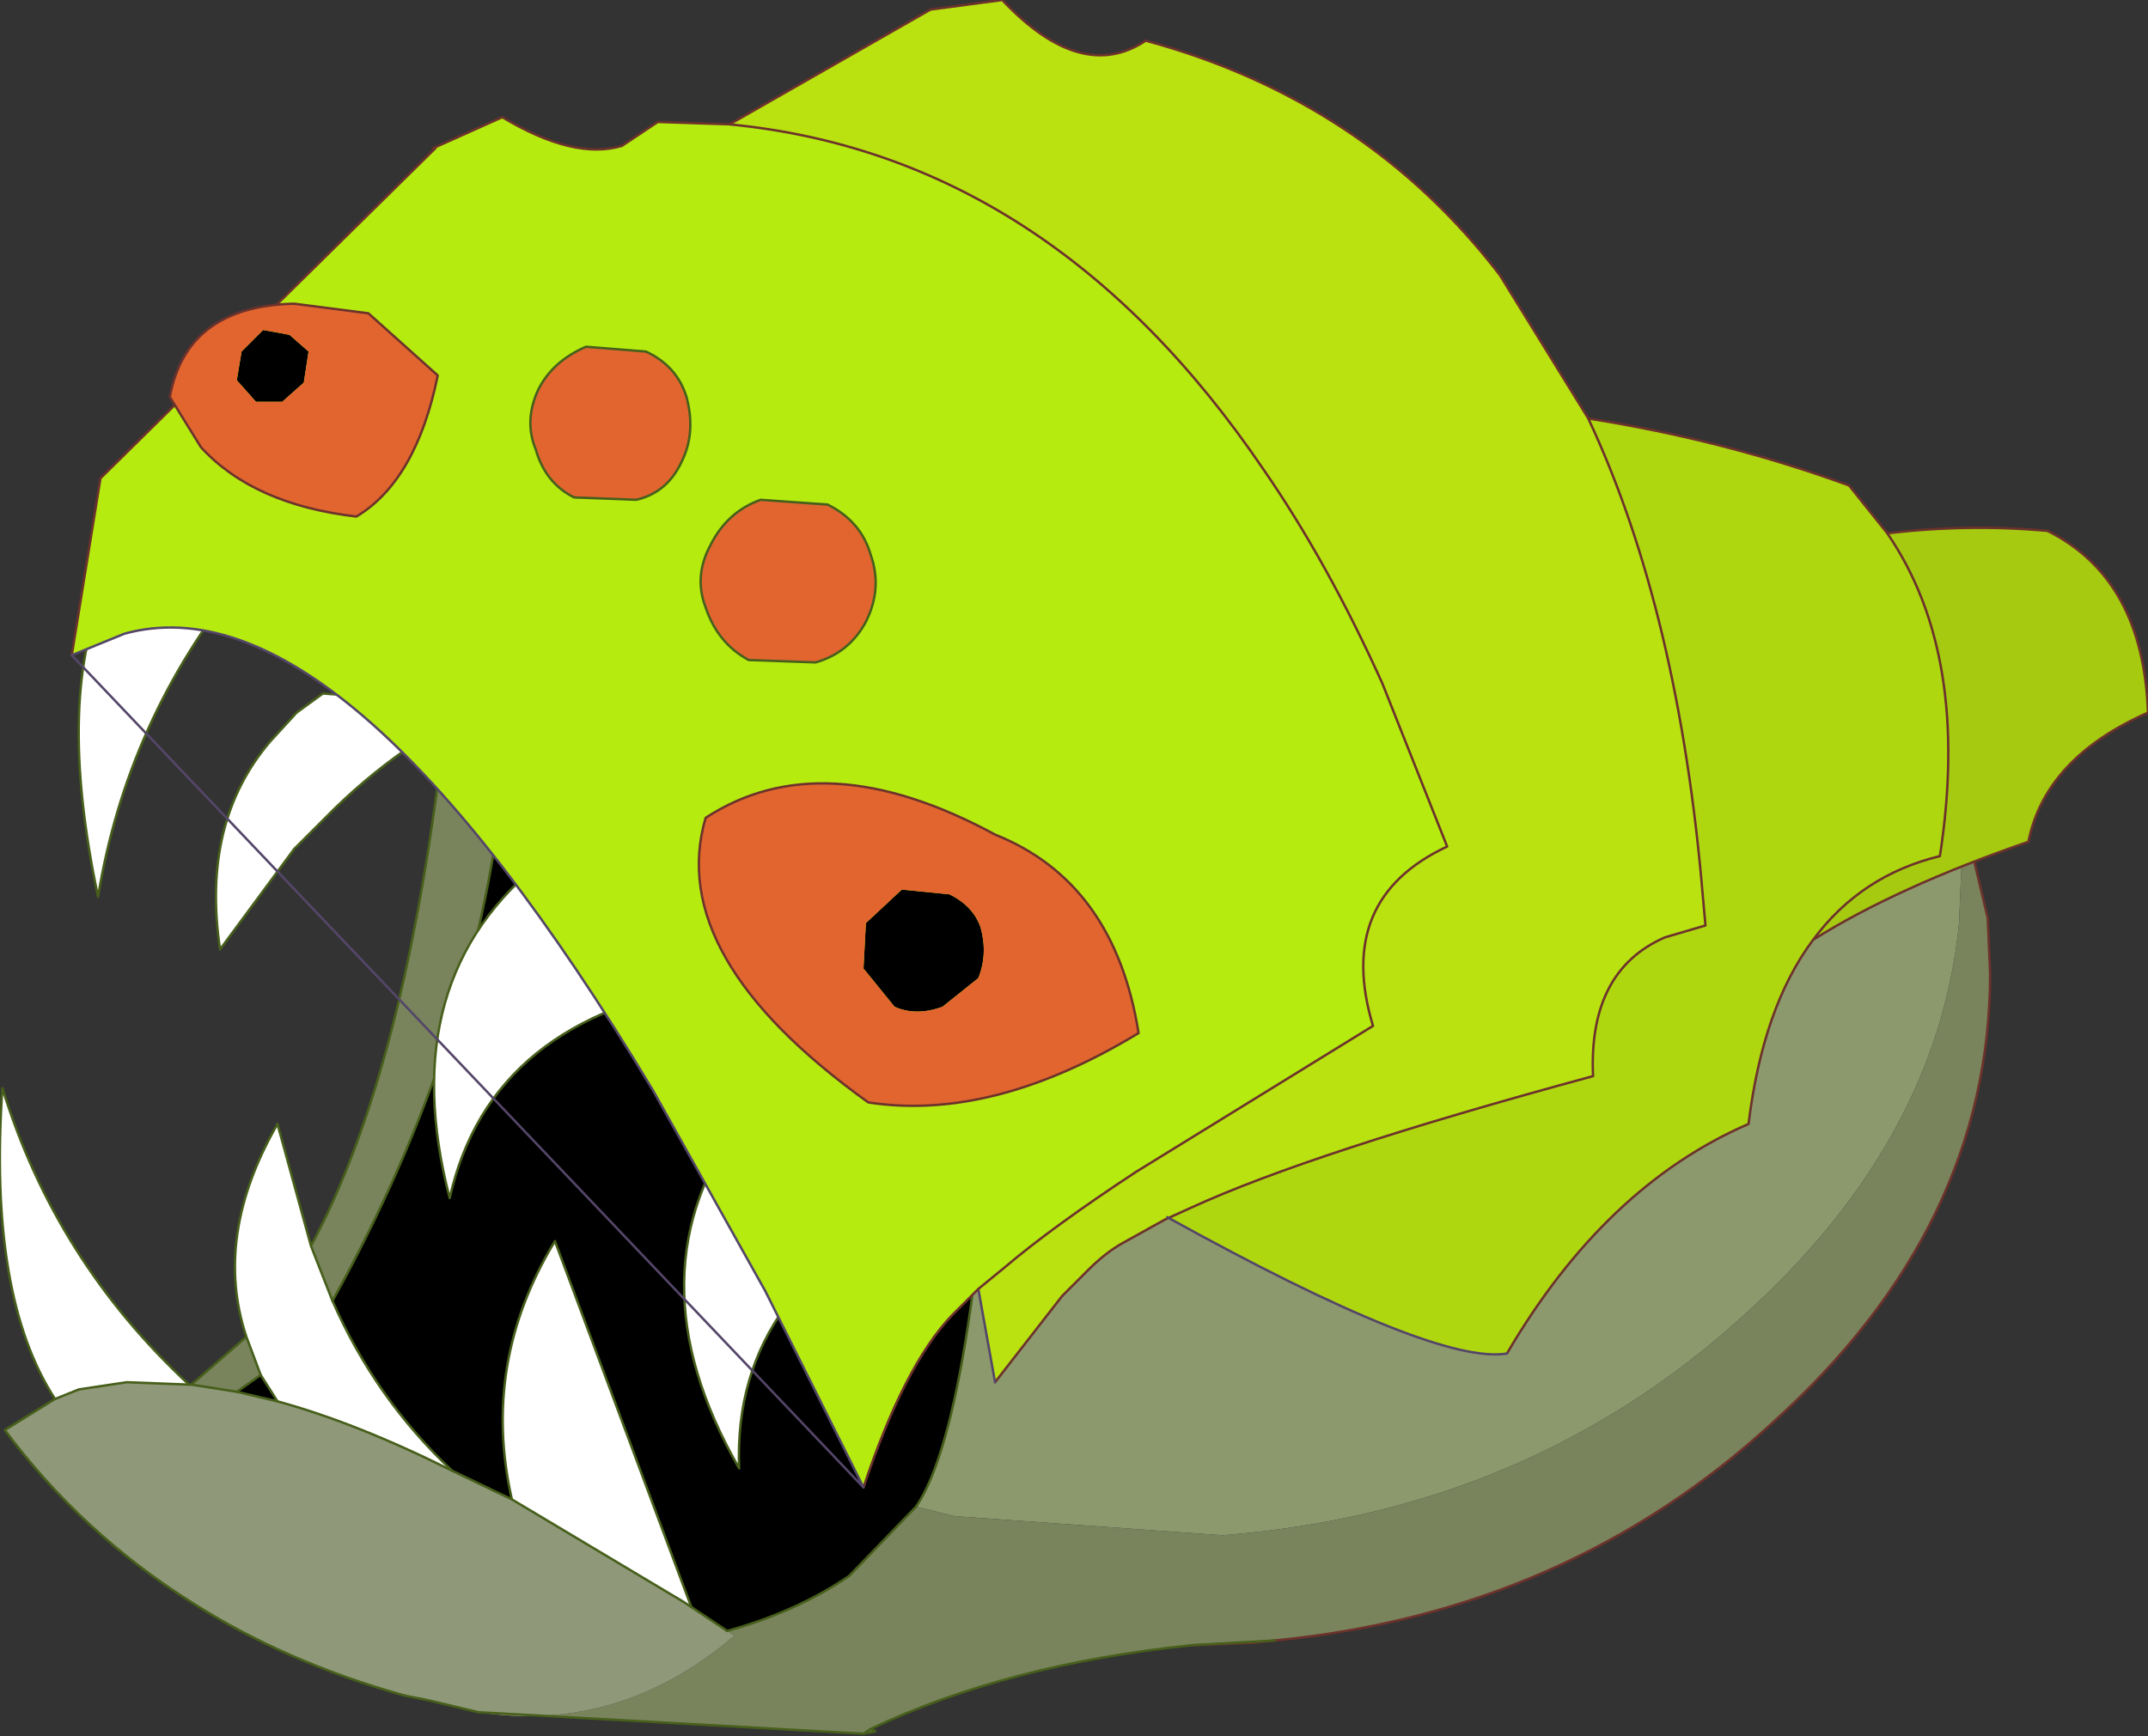 <?xml version="1.0" encoding="UTF-8" standalone="no"?>
<svg xmlns:xlink="http://www.w3.org/1999/xlink" height="36.3px" width="44.9px" xmlns="http://www.w3.org/2000/svg">
  <rect width="100%" height="100%" fill="#333333" stroke="none"/>
  <g transform="matrix(1.0, 0.0, 0.0, 1.0, 26.15, 21.5)">
    <path d="M14.75 -5.05 L14.85 -3.4 14.8 -2.2 Q14.35 2.35 10.3 6.0 5.8 10.1 -0.6 10.6 L-6.2 10.2 -7.0 10.0 Q-5.7 8.1 -5.25 -1.45 L-14.0 -4.4 Q-12.9 -6.4 -10.95 -8.2 -6.4 -12.3 0.0 -12.75 5.65 -13.2 9.85 -10.55 10.65 -10.4 11.3 -9.9 L12.1 -8.85 12.25 -8.7 12.55 -8.4 Q14.0 -6.9 14.75 -5.05" fill="#8c996d" fill-rule="evenodd" stroke="none"/>
    <path d="M-7.0 10.0 L-6.2 10.2 -0.6 10.6 Q5.8 10.1 10.3 6.0 14.35 2.35 14.8 -2.2 L14.85 -3.4 14.75 -5.05 15.4 -2.3 15.45 -1.15 Q15.45 4.15 10.9 8.25 6.6 12.2 0.5 12.8 L0.0 12.85 -1.25 12.9 Q-5.1 13.3 -7.95 14.65 L-8.1 14.75 -16.15 14.3 Q-13.2 14.75 -10.8 12.7 L-10.95 12.6 Q-9.5 12.2 -8.4 11.45 L-7.0 10.0 M0.5 12.8 L-1.25 12.9 0.5 12.8 M-16.85 -6.35 L-15.6 -5.5 Q-16.1 0.1 -19.2 5.7 L-19.65 4.55 Q-17.65 0.85 -16.85 -6.35 M-21.2 7.6 L-22.15 7.45 -21.0 6.45 -20.7 7.25 -21.2 7.6 M-5.2 12.55 L-5.15 12.55 -5.2 12.55" fill="#79835c" fill-rule="evenodd" stroke="none"/>
    <path d="M-10.95 12.6 L-10.8 12.7 Q-13.2 14.75 -16.15 14.3 L-17.2 14.05 -17.7 13.95 Q-20.2 13.25 -22.15 12.0 -24.45 10.55 -26.05 8.4 L-25.0 7.75 -24.5 7.55 -23.5 7.4 -22.2 7.45 -22.15 7.45 -21.2 7.6 -20.35 7.8 Q-18.7 8.25 -16.7 9.25 L-15.45 9.85 -11.85 12.0 -11.7 12.1 -10.95 12.6 M-8.1 14.75 L-7.95 14.65 -7.85 14.7 -8.1 14.75" fill="#8f9878" fill-rule="evenodd" stroke="none"/>
    <path d="M-15.45 9.85 Q-16.1 7.0 -14.55 4.45 L-11.7 12.1 -11.85 12.0 -15.45 9.85 M-19.65 4.55 L-19.2 5.7 Q-18.3 7.75 -16.7 9.25 -18.7 8.25 -20.35 7.8 L-20.7 7.25 -21.0 6.45 Q-21.7 4.35 -20.35 2.0 L-19.65 4.55 M-22.15 7.45 L-22.2 7.45 -23.5 7.4 -24.5 7.55 -25.0 7.75 Q-26.4 5.6 -26.1 1.25 -25.0 4.85 -22.2 7.45 L-22.15 7.45" fill="#ffffff" fill-rule="evenodd" stroke="none"/>
    <path d="M-7.0 10.0 L-8.4 11.45 Q-9.5 12.2 -10.95 12.6 L-11.7 12.1 -14.55 4.45 Q-16.1 7.0 -15.45 9.85 L-16.7 9.25 Q-18.3 7.75 -19.2 5.7 -16.1 0.1 -15.6 -5.5 L-14.0 -4.4 -5.25 -1.45 Q-5.7 8.1 -7.0 10.0 M-20.35 7.8 L-21.2 7.6 -20.7 7.25 -20.35 7.8" fill="#000000" fill-rule="evenodd" stroke="none"/>
    <path d="M0.5 12.8 Q6.6 12.2 10.9 8.25 15.45 4.15 15.45 -1.15 L15.4 -2.3 14.75 -5.05 Q14.0 -6.9 12.55 -8.4 L12.25 -8.7 12.1 -8.85 11.3 -9.9 Q10.65 -10.4 9.85 -10.55 5.65 -13.2 0.0 -12.75 -6.4 -12.3 -10.95 -8.2 -12.9 -6.4 -14.0 -4.4 M-1.25 12.9 L0.0 12.85 0.5 12.8" fill="none" stroke="#6c322b" stroke-linecap="round" stroke-linejoin="round" stroke-width="0.05"/>
    <path d="M-7.0 10.0 L-8.4 11.45 Q-9.5 12.2 -10.95 12.6 M-8.1 14.75 L-7.95 14.65 Q-5.1 13.3 -1.25 12.9 L0.5 12.8 M-14.0 -4.4 L-5.25 -1.45 Q-5.7 8.1 -7.0 10.0 M-16.85 -6.35 L-15.6 -5.5 -14.0 -4.4 M-15.45 9.85 Q-16.1 7.0 -14.55 4.45 L-11.7 12.1 M-19.2 5.7 Q-16.1 0.1 -15.6 -5.5 M-16.7 9.25 Q-18.7 8.25 -20.35 7.8 M-17.7 13.95 L-17.2 14.05 -16.15 14.3 M-20.7 7.25 L-21.2 7.6 M-22.2 7.45 Q-25.0 4.85 -26.1 1.25 -26.4 5.6 -25.0 7.75" fill="none" stroke="#475f1b" stroke-linecap="round" stroke-linejoin="round" stroke-width="0.05"/>
    <path d="M-16.15 14.3 L-8.1 14.75 -7.85 14.7 -7.95 14.65 M-16.7 9.25 L-15.45 9.85 -11.85 12.0 -11.7 12.1 -10.95 12.6 M-19.65 4.55 L-19.2 5.7 Q-18.3 7.75 -16.7 9.25 M-20.35 7.8 L-21.2 7.6 -22.15 7.45 -22.2 7.45 -23.5 7.4 -24.5 7.55 -25.0 7.75 -26.05 8.4 Q-24.45 10.55 -22.15 12.0 -20.2 13.25 -17.7 13.95 M-20.7 7.25 L-21.0 6.45 -22.15 7.45 -22.2 7.45 M-20.35 7.8 L-20.7 7.25 M-21.0 6.45 Q-21.7 4.35 -20.35 2.0 L-19.65 4.55 Q-17.65 0.85 -16.85 -6.35" fill="none" stroke="#475f1b" stroke-linecap="round" stroke-linejoin="round" stroke-width="0.05"/>
    <path d="M-10.9 -18.9 L-6.7 -21.3 -5.2 -21.5 Q-3.55 -19.75 -2.2 -20.65 2.4 -19.4 5.2 -15.75 L7.05 -12.75 Q8.95 -8.7 9.45 -2.7 L9.5 -2.15 8.65 -1.9 Q7.05 -1.2 7.15 1.0 1.25 2.6 -1.25 3.75 L-1.8 4.0 -2.7 4.5 Q-3.05 4.7 -3.4 5.05 L-3.95 5.6 -5.35 7.4 -5.7 5.45 -5.15 5.0 Q-4.15 4.15 -2.4 3.0 L2.55 -0.05 Q1.75 -2.7 4.1 -3.8 L2.75 -7.2 Q1.6 -9.75 0.25 -11.7 -4.2 -18.25 -10.9 -18.9" fill="#b9e210" fill-rule="evenodd" stroke="none"/>
    <path d="M7.05 -12.75 Q9.9 -12.3 12.5 -11.35 L13.3 -10.35 Q15.05 -7.8 14.4 -3.6 12.75 -3.2 11.75 -1.85 10.7 -0.45 10.4 2.0 7.4 3.3 5.35 6.8 3.85 7.05 -1.75 3.95 L-1.8 4.0 -1.25 3.75 Q1.25 2.6 7.15 1.0 7.05 -1.2 8.65 -1.9 L9.5 -2.15 9.45 -2.7 Q8.95 -8.7 7.05 -12.75" fill="#afd70f" fill-rule="evenodd" stroke="none"/>
    <path d="M13.3 -10.35 Q15.0 -10.55 16.65 -10.4 18.65 -9.4 18.75 -6.6 16.6 -5.65 16.25 -3.9 13.5 -2.95 11.75 -1.85 12.75 -3.2 14.4 -3.6 15.05 -7.8 13.3 -10.35" fill="#a5ca0f" fill-rule="evenodd" stroke="none"/>
    <path d="M-10.9 -18.9 L-6.7 -21.3 -5.2 -21.5 Q-3.55 -19.75 -2.2 -20.65 2.4 -19.4 5.2 -15.75 L7.05 -12.75 Q9.9 -12.3 12.5 -11.35 L13.3 -10.35 Q15.0 -10.55 16.65 -10.4 18.65 -9.4 18.75 -6.6 16.6 -5.65 16.25 -3.9 13.5 -2.95 11.75 -1.85 10.7 -0.45 10.4 2.0 7.4 3.3 5.35 6.8 M-1.8 4.0 L-2.7 4.5 Q-3.05 4.7 -3.4 5.05 L-3.95 5.6 -5.35 7.4 M7.05 -12.75 Q8.95 -8.7 9.45 -2.7 L9.5 -2.15 8.65 -1.9 Q7.05 -1.2 7.15 1.0 1.25 2.6 -1.25 3.75 L-1.8 4.0 M11.75 -1.85 Q12.75 -3.2 14.4 -3.6 15.05 -7.8 13.3 -10.35" fill="none" stroke="#6c322b" stroke-linecap="round" stroke-linejoin="round" stroke-width="0.05"/>
    <path d="M5.35 6.8 Q3.85 7.05 -1.75 3.95 M-5.35 7.4 L-5.7 5.45" fill="none" stroke="#544668" stroke-linecap="round" stroke-linejoin="round" stroke-width="0.05"/>
    <path d="M-23.9 -9.3 L-23.4 -9.2 -22.4 -9.2 -21.1 -9.4 Q-23.5 -6.45 -24.1 -2.75 -25.0 -7.0 -23.9 -9.3 M-15.5 -7.0 Q-17.5 -6.2 -19.15 -4.6 L-20.0 -3.75 -21.55 -1.65 Q-21.95 -4.3 -20.5 -6.0 L-19.95 -6.6 -19.4 -7.0 Q-17.7 -6.85 -15.5 -7.0 M-11.3 -1.05 L-11.2 -0.95 Q-15.9 -0.25 -16.75 3.55 -17.95 -1.05 -14.75 -3.55 L-11.3 -1.05 M-10.7 9.2 Q-13.05 5.1 -10.6 1.85 L-6.65 3.35 -6.5 3.45 Q-10.85 5.3 -10.7 9.2" fill="#ffffff" fill-rule="evenodd" stroke="none"/>
    <path d="M-21.1 -9.4 L-22.4 -9.2 -23.4 -9.2 -23.9 -9.3 M-19.4 -7.0 L-19.95 -6.6 -20.5 -6.0 Q-21.95 -4.3 -21.55 -1.65 L-20.0 -3.75 -19.15 -4.6 Q-17.5 -6.2 -15.5 -7.0 M-11.3 -1.05 L-11.2 -0.95 Q-15.9 -0.25 -16.75 3.55 -17.95 -1.05 -14.75 -3.55 L-11.3 -1.05 M-10.7 9.2 Q-13.05 5.1 -10.6 1.85 L-6.65 3.35 -6.5 3.45 Q-10.85 5.3 -10.7 9.2" fill="none" stroke="#475f1b" stroke-linecap="round" stroke-linejoin="round" stroke-width="0.05"/>
    <path d="M-23.9 -9.3 Q-25.0 -7.0 -24.1 -2.75 -23.5 -6.45 -21.1 -9.4 M-15.5 -7.0 Q-17.7 -6.85 -19.4 -7.0" fill="none" stroke="#475f1b" stroke-linecap="round" stroke-linejoin="round" stroke-width="0.05"/>
    <path d="M-17.1 -18.4 L-15.65 -19.05 Q-14.15 -18.15 -13.15 -18.45 L-12.4 -18.95 -10.9 -18.9 Q-4.2 -18.25 0.25 -11.7 1.6 -9.75 2.75 -7.2 L4.1 -3.8 Q1.75 -2.7 2.55 -0.05 L-2.4 3.0 Q-4.15 4.15 -5.15 5.0 L-5.7 5.45 -6.25 6.0 Q-7.25 7.05 -8.1 9.6 L-10.15 5.5 -12.5 1.3 Q-19.0 -9.5 -23.55 -8.25 L-24.65 -7.8 -24.05 -11.5 -17.05 -18.4 -17.1 -18.4" fill="#b5eb0f" fill-rule="evenodd" stroke="none"/>
    <path d="M-8.1 9.6 Q-7.25 7.05 -6.25 6.0 L-5.7 5.45 -5.15 5.0 Q-4.15 4.15 -2.4 3.0 L2.55 -0.05 Q1.75 -2.7 4.1 -3.8 L2.75 -7.2 Q1.6 -9.75 0.25 -11.7 -4.2 -18.25 -10.9 -18.9 L-12.4 -18.95 -13.15 -18.45 Q-14.15 -18.15 -15.65 -19.05 L-17.1 -18.4 M-17.05 -18.4 L-24.05 -11.5 -24.65 -7.8" fill="none" stroke="#6c322b" stroke-linecap="round" stroke-linejoin="round" stroke-width="0.05"/>
    <path d="M-24.65 -7.8 L-23.55 -8.25 Q-19.0 -9.5 -12.5 1.3 L-10.15 5.5 -8.1 9.6 Z" fill="none" stroke="#544668" stroke-linecap="round" stroke-linejoin="round" stroke-width="0.05"/>
    <path d="M-8.05 -2.2 L-7.3 -2.9 -6.3 -2.8 Q-5.8 -2.55 -5.65 -2.1 -5.5 -1.55 -5.7 -1.05 L-6.45 -0.45 Q-7.0 -0.25 -7.45 -0.45 L-8.1 -1.25 -8.05 -2.2" fill="#000000" fill-rule="evenodd" stroke="none"/>
    <path d="M-8.05 -2.2 L-8.1 -1.25 -7.45 -0.45 Q-7.0 -0.25 -6.45 -0.45 L-5.7 -1.05 Q-5.5 -1.55 -5.65 -2.1 -5.8 -2.55 -6.3 -2.8 L-7.3 -2.9 -8.05 -2.2 M-11.4 -4.4 Q-8.95 -6.0 -5.35 -4.05 -2.85 -3.05 -2.35 0.1 -5.4 1.95 -8.0 1.55 -12.25 -1.5 -11.4 -4.4" fill="#e2652f" fill-rule="evenodd" stroke="none"/>
    <path d="M-11.4 -4.4 Q-12.25 -1.5 -8.0 1.55 -5.4 1.95 -2.35 0.1 -2.85 -3.05 -5.35 -4.05 -8.95 -6.0 -11.4 -4.4 Z" fill="none" stroke="#6c322b" stroke-linecap="round" stroke-linejoin="round" stroke-width="0.05"/>
    <path d="M-20.25 -13.1 L-20.8 -13.1 -21.2 -13.55 -21.1 -14.15 -20.65 -14.6 -20.1 -14.5 -19.7 -14.15 -19.8 -13.5 -20.25 -13.1" fill="#000000" fill-rule="evenodd" stroke="none"/>
    <path d="M-20.25 -13.1 L-19.8 -13.5 -19.7 -14.15 -20.1 -14.5 -20.65 -14.6 -21.1 -14.15 -21.2 -13.55 -20.8 -13.1 -20.25 -13.1 M-18.45 -14.95 L-17.0 -13.65 Q-17.45 -11.45 -18.7 -10.7 -20.85 -10.95 -21.95 -12.15 L-22.6 -13.2 Q-22.25 -15.1 -20.0 -15.15 L-18.45 -14.95" fill="#e2652f" fill-rule="evenodd" stroke="none"/>
    <path d="M-18.45 -14.95 L-20.0 -15.15 Q-22.25 -15.1 -22.6 -13.2 L-21.95 -12.15 Q-20.85 -10.95 -18.7 -10.7 -17.45 -11.45 -17.0 -13.65 L-18.45 -14.95 Z" fill="none" stroke="#6c322b" stroke-linecap="round" stroke-linejoin="round" stroke-width="0.05"/>
    <path d="M-11.3 -10.1 Q-10.95 -10.8 -10.25 -11.05 L-8.85 -10.95 Q-8.15 -10.6 -7.95 -9.9 -7.7 -9.2 -8.05 -8.5 -8.4 -7.85 -9.1 -7.65 L-10.5 -7.7 Q-11.15 -8.05 -11.4 -8.8 -11.65 -9.45 -11.3 -10.1" fill="#e2652f" fill-rule="evenodd" stroke="none"/>
    <path d="M-11.3 -10.1 Q-10.95 -10.8 -10.25 -11.05 L-8.85 -10.95 Q-8.15 -10.6 -7.95 -9.9 -7.7 -9.2 -8.05 -8.5 -8.4 -7.85 -9.1 -7.65 L-10.5 -7.7 Q-11.15 -8.05 -11.4 -8.8 -11.65 -9.45 -11.3 -10.1 Z" fill="none" stroke="#475f1b" stroke-linecap="round" stroke-linejoin="round" stroke-width="0.05"/>
    <path d="M-14.9 -13.35 Q-14.6 -13.95 -13.9 -14.25 L-12.65 -14.15 Q-12.0 -13.85 -11.8 -13.2 -11.6 -12.45 -11.9 -11.85 -12.2 -11.2 -12.85 -11.05 L-14.15 -11.1 Q-14.75 -11.4 -14.95 -12.1 -15.2 -12.7 -14.9 -13.35" fill="#e2652f" fill-rule="evenodd" stroke="none"/>
    <path d="M-14.9 -13.35 Q-14.6 -13.95 -13.9 -14.25 L-12.65 -14.15 Q-12.0 -13.85 -11.8 -13.2 -11.6 -12.45 -11.9 -11.85 -12.2 -11.2 -12.85 -11.05 L-14.15 -11.1 Q-14.75 -11.4 -14.95 -12.1 -15.2 -12.7 -14.9 -13.35 Z" fill="none" stroke="#475f1b" stroke-linecap="round" stroke-linejoin="round" stroke-width="0.05"/>
  </g>
</svg>

